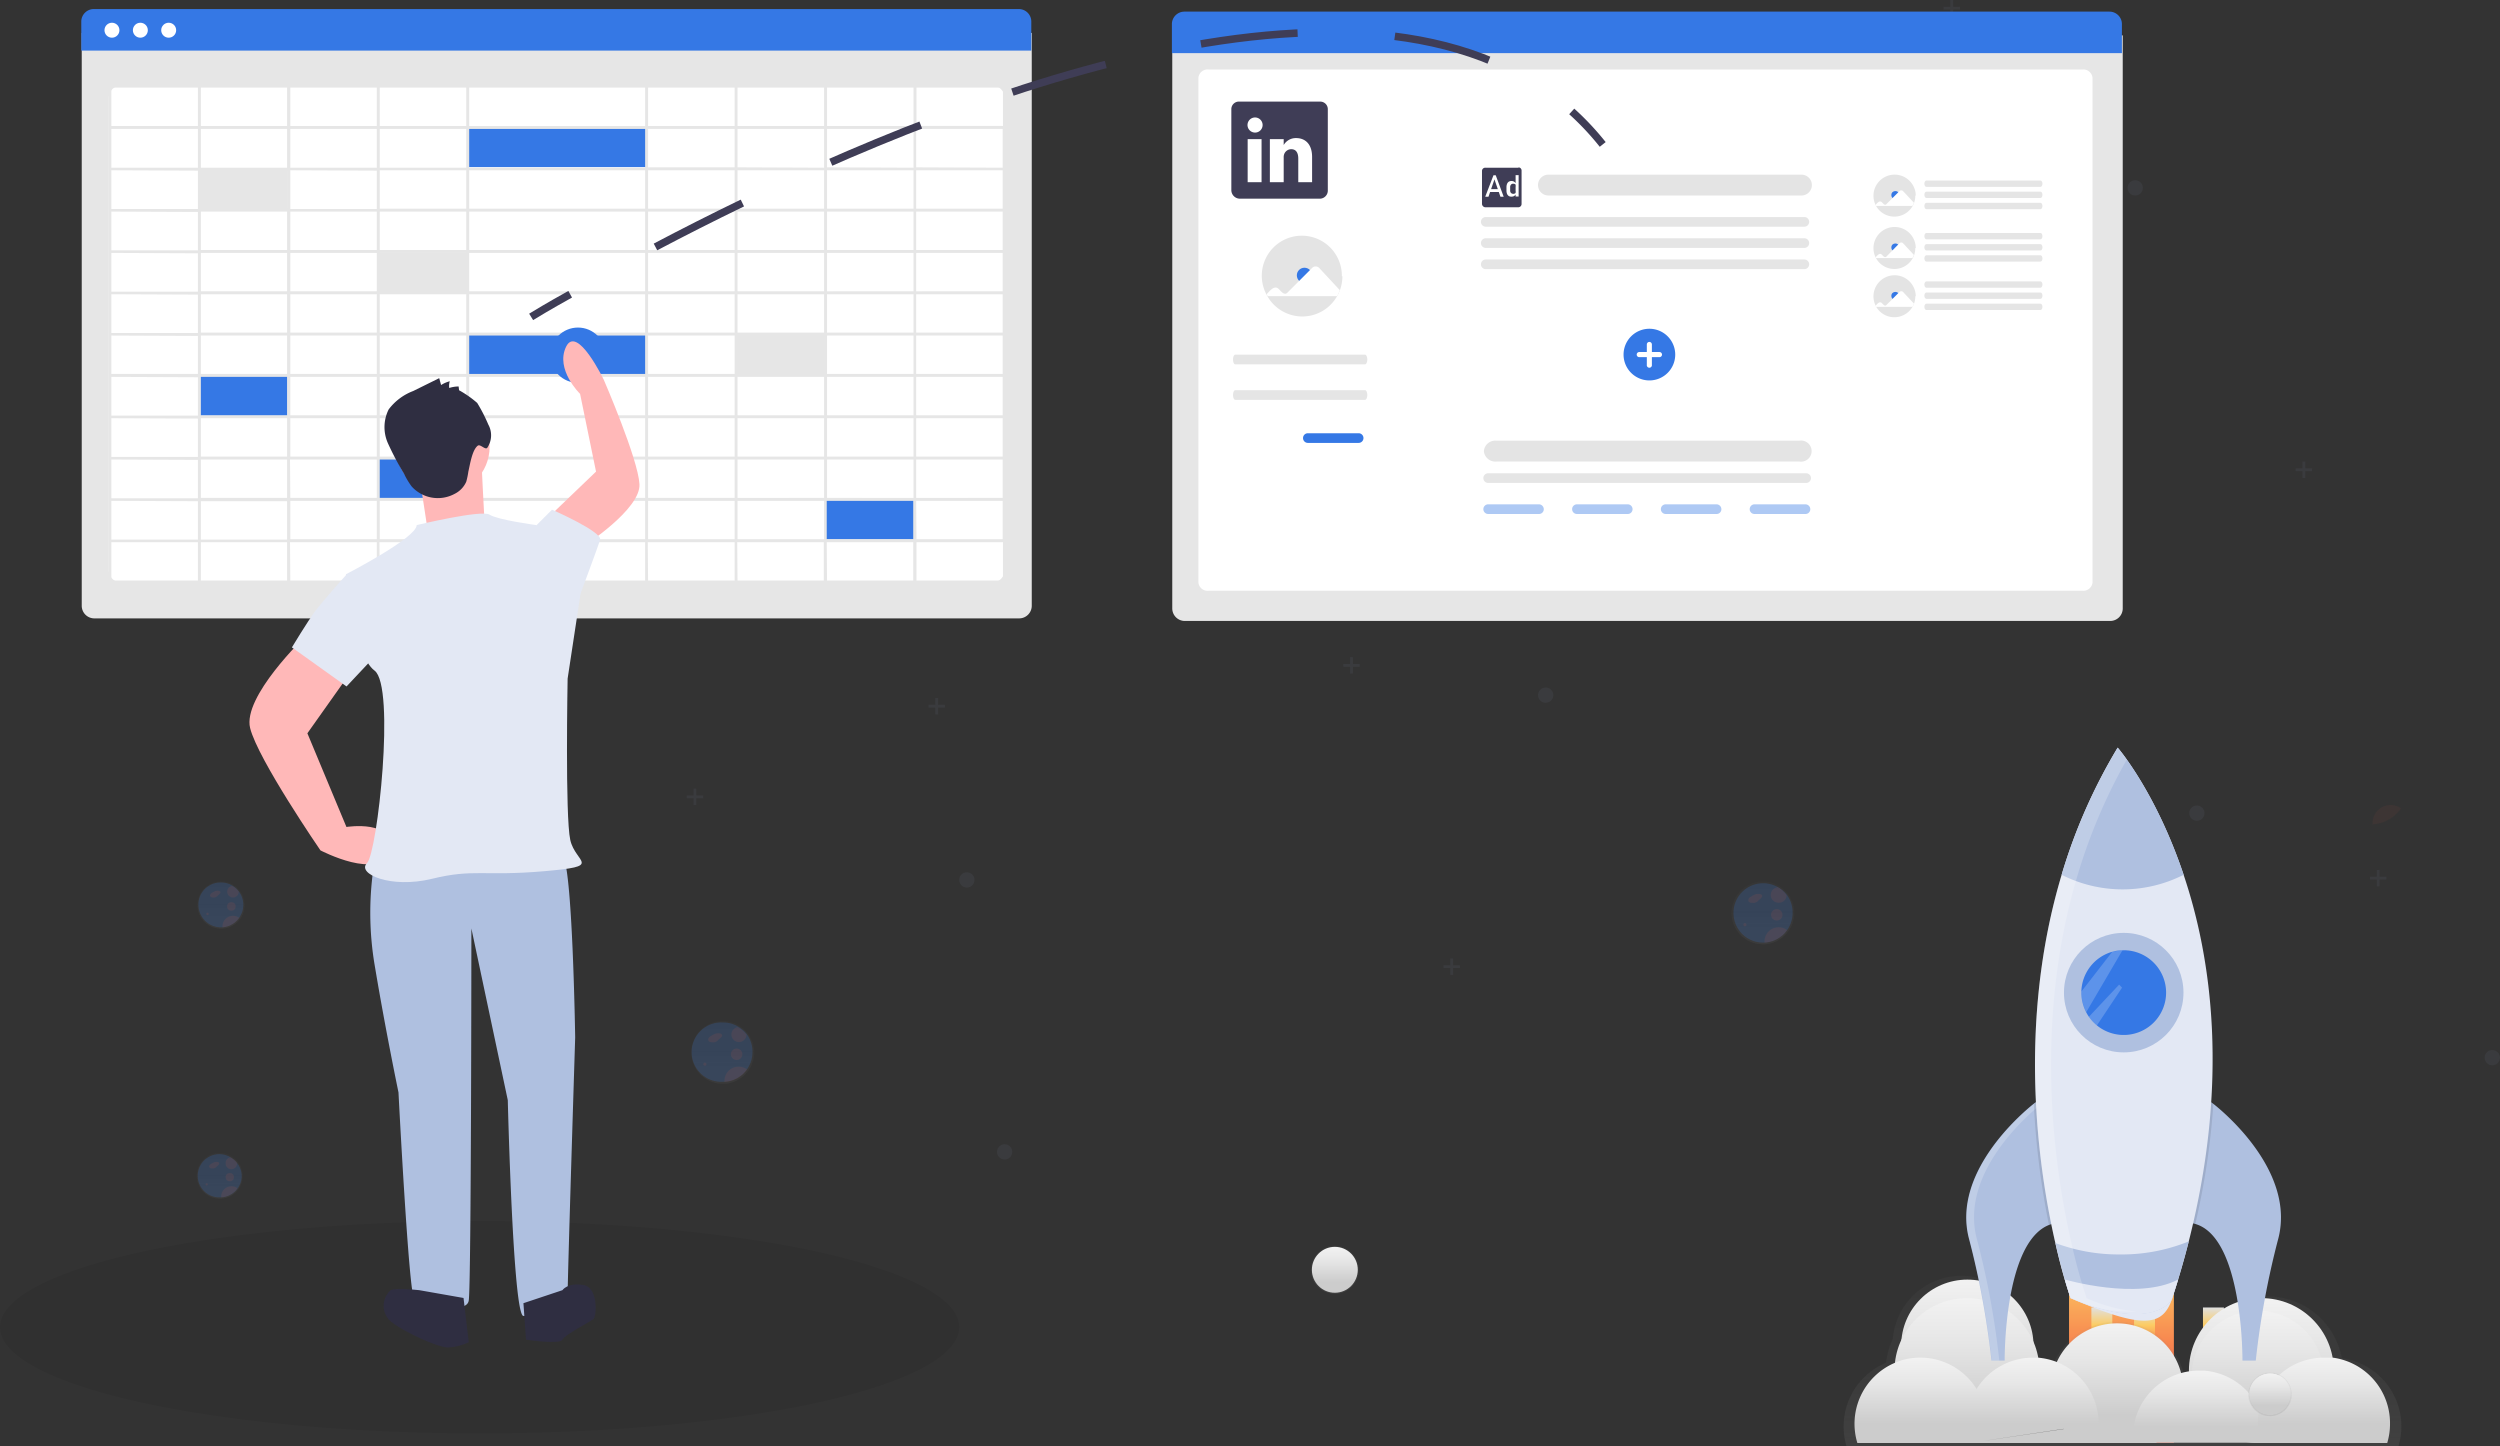 <svg id="Layer_1" data-name="Layer 1" xmlns="http://www.w3.org/2000/svg" xmlns:xlink="http://www.w3.org/1999/xlink" viewBox="0 0 330.94 191.46"><rect x="0" y="0" width="330.94" height="191.46" fill="#333333" stroke="none"/><defs><style>.cls-1{opacity:0.4;}.cls-2{fill:url(#linear-gradient);}.cls-3,.cls-44,.cls-6{fill:#3578e5;}.cls-3,.cls-30,.cls-31,.cls-34,.cls-36,.cls-37{isolation:isolate;}.cls-3,.cls-36{opacity:0.2;}.cls-36,.cls-4{fill:#fff;}.cls-5{fill:#e6e6e6;}.cls-31,.cls-7{fill:#535461;}.cls-34,.cls-37,.cls-8{opacity:0.1;}.cls-9{fill:url(#linear-gradient-2);}.cls-10{fill:url(#linear-gradient-3);}.cls-11{fill:url(#linear-gradient-4);}.cls-12{fill:url(#linear-gradient-5);}.cls-13{opacity:0.7;}.cls-14{fill:url(#linear-gradient-6);}.cls-15{fill:url(#linear-gradient-7);}.cls-16{fill:url(#linear-gradient-8);}.cls-17{fill:url(#linear-gradient-9);}.cls-18{fill:url(#linear-gradient-10);}.cls-19{fill:url(#linear-gradient-11);}.cls-20{fill:url(#linear-gradient-12);}.cls-21{fill:url(#linear-gradient-13);}.cls-22{fill:url(#linear-gradient-14);}.cls-23{fill:url(#linear-gradient-15);}.cls-24{fill:url(#linear-gradient-16);}.cls-25{fill:url(#linear-gradient-17);}.cls-26{fill:url(#linear-gradient-18);}.cls-27{fill:url(#linear-gradient-19);}.cls-28{fill:url(#linear-gradient-20);}.cls-29{fill:url(#linear-gradient-21);}.cls-30,.cls-34{fill:#f55f44;}.cls-30{opacity:0.05;}.cls-31{opacity:0.25;}.cls-32{fill:url(#linear-gradient-22);}.cls-33{fill:url(#linear-gradient-23);}.cls-35{fill:#afc0e0;}.cls-38{fill:#e3e8f4;}.cls-39{opacity:0.06;}.cls-40{fill:#2f2e41;}.cls-41{fill:#ffb8b8;}.cls-42{fill:#e4e4e4;}.cls-43{fill:#e5e5e5;}.cls-44{opacity:0.4;}.cls-45{fill:#3f3d56;}.cls-46,.cls-47{fill:none;stroke:#3f3d56;stroke-miterlimit:10;}.cls-47{stroke-dasharray:12.89 12.89;}.cls-48{fill:url(#linear-gradient-24);}.cls-49{fill:url(#linear-gradient-25);}</style><linearGradient id="linear-gradient" x1="233.09" y1="-16.21" x2="233.09" y2="-7.9" gradientTransform="matrix(1, 0, 0, -1, -137.41, 137.05)" gradientUnits="userSpaceOnUse"><stop offset="0" stop-color="gray" stop-opacity="0.25"/><stop offset="0.54" stop-color="gray" stop-opacity="0.12"/><stop offset="1" stop-color="gray" stop-opacity="0.1"/></linearGradient><linearGradient id="linear-gradient-2" x1="280.84" y1="34.8" x2="280.84" y2="1.18" gradientTransform="matrix(1, 0, 0, -1, 0, 192.2)" gradientUnits="userSpaceOnUse"><stop offset="0" stop-color="#e0e0e0"/><stop offset="0.31" stop-color="#fccc63"/><stop offset="0.77" stop-color="#f55f44"/></linearGradient><linearGradient id="linear-gradient-3" x1="278.24" y1="19.12" x2="278.24" y2="11.59" xlink:href="#linear-gradient-2"/><linearGradient id="linear-gradient-4" x1="283.89" y1="19.12" x2="283.89" y2="11.59" xlink:href="#linear-gradient-2"/><linearGradient id="linear-gradient-5" x1="293" y1="19.12" x2="293" y2="11.59" xlink:href="#linear-gradient-2"/><linearGradient id="linear-gradient-6" x1="418.33" y1="-64.21" x2="418.33" y2="-41.69" xlink:href="#linear-gradient"/><linearGradient id="linear-gradient-7" x1="260.43" y1="22.81" x2="260.43" y2="5.3" gradientTransform="matrix(1, 0, 0, -1, 0, 192.2)" gradientUnits="userSpaceOnUse"><stop offset="0" stop-color="#f2f2f2"/><stop offset="0.31" stop-color="#e6e6e6"/><stop offset="0.77" stop-color="#ccc"/></linearGradient><linearGradient id="linear-gradient-8" x1="260.38" y1="20.36" x2="260.38" y2="1.18" xlink:href="#linear-gradient-7"/><linearGradient id="linear-gradient-9" x1="299.35" y1="20.36" x2="299.35" y2="1.18" xlink:href="#linear-gradient-7"/><linearGradient id="linear-gradient-10" x1="298.87" y1="18.7" x2="298.87" y2="1.18" xlink:href="#linear-gradient-7"/><linearGradient id="linear-gradient-11" x1="417.62" y1="-47.91" x2="417.62" y2="-63.77" gradientTransform="matrix(1, 0, 0, -1, -137.41, 137.05)" xlink:href="#linear-gradient-7"/><linearGradient id="linear-gradient-12" x1="406.5" y1="-52.47" x2="406.5" y2="-63.77" gradientTransform="matrix(1, 0, 0, -1, -137.41, 137.05)" xlink:href="#linear-gradient-7"/><linearGradient id="linear-gradient-13" x1="428.49" y1="-54.23" x2="428.49" y2="-63.77" gradientTransform="matrix(1, 0, 0, -1, -137.41, 137.05)" xlink:href="#linear-gradient-7"/><linearGradient id="linear-gradient-14" x1="445.04" y1="-52.47" x2="445.04" y2="-63.77" gradientTransform="matrix(1, 0, 0, -1, -137.41, 137.05)" xlink:href="#linear-gradient-7"/><linearGradient id="linear-gradient-15" x1="391.62" y1="-52.47" x2="391.62" y2="-63.77" gradientTransform="matrix(1, 0, 0, -1, -137.41, 137.05)" xlink:href="#linear-gradient-7"/><linearGradient id="linear-gradient-16" x1="288.35" y1="30.57" x2="288.35" y2="35.87" gradientTransform="matrix(1, 0, 0, -1, 0, 192.2)" xlink:href="#linear-gradient"/><linearGradient id="linear-gradient-17" x1="288.35" y1="35.68" x2="288.35" y2="30.76" xlink:href="#linear-gradient-7"/><linearGradient id="linear-gradient-18" x1="300.5" y1="4.73" x2="300.5" y2="10.52" gradientTransform="matrix(1, 0, 0, -1, 0, 192.2)" xlink:href="#linear-gradient"/><linearGradient id="linear-gradient-19" x1="300.5" y1="10.37" x2="300.5" y2="4.87" gradientTransform="matrix(1, 0, 0, -1, 0, 192.2)" gradientUnits="userSpaceOnUse"><stop offset="0" stop-color="#f2f2f2"/><stop offset="0.31" stop-color="#e0e0e0"/><stop offset="0.77" stop-color="#b3b3b3"/></linearGradient><linearGradient id="linear-gradient-20" x1="176.7" y1="20.93" x2="176.7" y2="27.29" gradientTransform="matrix(1, 0, 0, -1, 0, 192.2)" xlink:href="#linear-gradient"/><linearGradient id="linear-gradient-21" x1="176.7" y1="27.15" x2="176.7" y2="21.07" xlink:href="#linear-gradient-7"/><linearGradient id="linear-gradient-22" x1="300.5" y1="10.37" x2="300.5" y2="4.87" xlink:href="#linear-gradient-7"/><linearGradient id="linear-gradient-23" x1="370.77" y1="2.25" x2="370.77" y2="10.55" xlink:href="#linear-gradient"/><linearGradient id="linear-gradient-24" x1="166.66" y1="4.32" x2="166.66" y2="10.57" xlink:href="#linear-gradient"/><linearGradient id="linear-gradient-25" x1="166.5" y1="-31.42" x2="166.5" y2="-25.37" xlink:href="#linear-gradient"/></defs><g class="cls-1"><path class="cls-2" d="M99,146.61h0a4.19,4.19,0,0,0-1.24-1.09h0a4.15,4.15,0,0,0-4.18,7.18,4.22,4.22,0,0,0,2.11.56H96a4.16,4.16,0,0,0,3-6.65Z" transform="translate(0 -9.8)"/></g><path class="cls-3" d="M99.61,149.11A3.92,3.92,0,0,1,95.93,153h-.25a3.93,3.93,0,1,1,0-7.85,3.87,3.87,0,0,1,2,.53h0a4,4,0,0,1,1.17,1h0A3.91,3.91,0,0,1,99.61,149.11Z" transform="translate(0 -9.8)"/><circle class="cls-4" cx="159.19" cy="4.33" r="0.99"/><circle class="cls-4" cx="162.94" cy="4.33" r="0.99"/><circle class="cls-4" cx="166.7" cy="4.33" r="0.99"/><path class="cls-5" d="M134.92,91.66H12.47A1.67,1.67,0,0,1,10.82,90V14.16H136.58V90A1.67,1.67,0,0,1,134.92,91.66Z" transform="translate(0 -9.8)"/><path class="cls-4" d="M131.33,86.92H16.06a1.68,1.68,0,0,1-1.67-1.68V22.78a1.67,1.67,0,0,1,1.67-1.67H131.33A1.68,1.68,0,0,1,133,22.78V85.24A1.68,1.68,0,0,1,131.33,86.92Z" transform="translate(0 -9.8)"/><path class="cls-6" d="M136.52,16.5H10.76V12.63A1.66,1.66,0,0,1,12.42,11H134.87a1.65,1.65,0,0,1,1.65,1.66Z" transform="translate(0 -9.8)"/><circle class="cls-4" cx="14.82" cy="4" r="0.99"/><circle class="cls-4" cx="18.58" cy="4" r="0.99"/><circle class="cls-4" cx="22.33" cy="4" r="0.99"/><rect class="cls-5" x="26.23" y="22.51" width="11.88" height="5.26"/><rect class="cls-5" x="50" y="33.42" width="11.88" height="5.26"/><rect class="cls-6" x="26.23" y="49.78" width="11.88" height="5.26"/><rect class="cls-6" x="50" y="60.69" width="11.88" height="5.26"/><rect class="cls-6" x="109.2" y="66.14" width="11.88" height="5.26"/><rect class="cls-5" x="97.32" y="44.32" width="11.88" height="5.26"/><rect class="cls-6" x="61.88" y="44.32" width="23.76" height="5.26"/><rect class="cls-6" x="61.88" y="16.86" width="23.76" height="5.26"/><path class="cls-5" d="M14.35,21V87H133.16V21Zm118.42,5.47H121.32V21.4h11.45ZM62.11,64.77V59.69H85.4v5.08Zm23.29.39v5.08H62.11V65.16Zm0-21.88v5.08H62.11V43.28Zm-23.29-.39V37.81H85.4v5.08Zm0,10.94V48.75H85.4v5.08Zm23.29.39V59.3H62.11V54.22ZM61.72,48.36H50.27V43.28H61.72Zm0,.39v5.08H50.27V48.75Zm0,5.47V59.3H50.27V54.22Zm0,5.47v5.08H50.27V59.69Zm24.07,0H97.25v5.08H85.79Zm0-.39V54.22H97.25V59.3Zm0-5.47V48.75H97.25v5.08Zm0-5.47V43.28H97.25v5.08Zm0-5.47V37.81H97.25v5.08Zm0-5.47V32.34H97.25v5.08Zm-.39,0H62.11V32.34H85.4Zm-23.68,0H50.27V32.34H61.72Zm0,.39v5.08H50.27V37.81ZM49.88,42.89H38.43V37.81H49.88Zm0,.39v5.08H38.43V43.28Zm0,5.47v5.08H38.43V48.75Zm0,5.47V59.3H38.43V54.22Zm0,5.47v5.08H38.43V59.69Zm0,5.47v5.08H38.43V65.16Zm.39,0H61.72v5.08H50.27Zm11.45,5.47v5.08H50.27V70.63Zm.39,0H85.4v5.08H62.11Zm23.68,0H97.25v5.08H85.79Zm0-.39V65.16H97.25v5.08Zm11.84-5.08h11.46v5.08H97.63Zm0-.39V59.69h11.46v5.08Zm0-5.47V54.22h11.46V59.3Zm0-5.47V48.75h11.46v5.08Zm0-5.47V43.28h11.46v5.08Zm0-5.47V37.81h11.46v5.08Zm0-5.47V32.34h11.46v5.08Zm0-5.47V26.87h11.46V32Zm-.38,0H85.79V26.87H97.25ZM85.4,32H62.11V26.87H85.4ZM61.72,32H50.27V26.87H61.72ZM49.88,32H38.43V26.87H49.88Zm0,.39v5.08H38.43V32.34ZM38,37.42H26.59V32.34H38Zm0,.39v5.08H26.59V37.81Zm0,5.47v5.08H26.59V43.28Zm0,5.47v5.08H26.59V48.75Zm0,5.47V59.3H26.59V54.22Zm0,5.47v5.08H26.59V59.69Zm0,5.47v5.08H26.59V65.16Zm0,5.47v5.08H26.59V70.63Zm.39,0H49.88v5.08H38.43ZM49.88,76.1v5.08H38.43V76.1Zm.39,0H61.72v5.08H50.27Zm11.84,0H85.4v5.08H62.11Zm23.68,0H97.25v5.08H85.79Zm11.84,0h11.46v5.08H97.63Zm0-.39V70.63h11.46v5.08Zm11.85-5.08h11.45v5.08H109.48Zm0-.39V65.16h11.45v5.08Zm0-5.47V59.69h11.45v5.08Zm0-5.47V54.22h11.45V59.3Zm0-5.47V48.75h11.45v5.08Zm0-5.47V43.28h11.45v5.08Zm0-5.47V37.81h11.45v5.08Zm0-5.47V32.34h11.45v5.08Zm0-5.47V26.87h11.45V32Zm0-5.47V21.4h11.45v5.08Zm-.39,0H97.63V21.4h11.46Zm-11.84,0H85.79V21.4H97.25Zm-11.85,0H62.11V21.4H85.4Zm-23.68,0H50.27V21.4H61.72Zm-11.84,0H38.43V21.4H49.88ZM38,26.48H26.59V21.4H38Zm0,.39V32H26.59V26.87ZM26.2,32H14.74V26.87H26.2Zm0,.39v5.08H14.74V32.34Zm0,5.47v5.08H14.74V37.81Zm0,5.47v5.08H14.74V43.28Zm0,5.47v5.08H14.74V48.75Zm0,5.47V59.3H14.74V54.22Zm0,5.47v5.08H14.74V59.69Zm0,5.47v5.08H14.74V65.16Zm0,5.47v5.08H14.74V70.63Zm0,5.47v5.08H14.74V76.1Zm.39,0H38v5.08H26.59ZM38,81.57v5.08H26.59V81.57Zm.39,0H49.88v5.08H38.43Zm11.84,0H61.72v5.08H50.27Zm11.84,0H85.4v5.08H62.11Zm23.68,0H97.25v5.08H85.79Zm11.84,0h11.46v5.08H97.63Zm11.85,0h11.45v5.08H109.48Zm0-.39V76.1h11.45v5.08Zm11.84-5.08h11.45v5.08H121.32Zm0-.39V70.63h11.45v5.08Zm0-5.47V65.16h11.45v5.08Zm0-5.47V59.69h11.45v5.08Zm0-5.47V54.22h11.45V59.3Zm0-5.47V48.75h11.45v5.08Zm0-5.47V43.28h11.45v5.08Zm0-5.47V37.81h11.45v5.08Zm0-5.47V32.34h11.45v5.08Zm0-5.47V26.87h11.45V32ZM26.2,21.4v5.08H14.74V21.4ZM14.74,81.57H26.2v5.08H14.74Zm106.58,5.08V81.57h11.45v5.08Z" transform="translate(0 -9.8)"/><polygon class="cls-7" points="279.63 173.08 276.86 173.08 277.35 169.71 279.13 169.71 279.63 173.08"/><g class="cls-8"><polygon points="277.21 171.05 279.27 171.05 279.13 170.11 277.35 170.11 277.21 171.05"/></g><polygon class="cls-7" points="285.28 173.08 282.5 173.08 283 169.71 284.78 169.71 285.28 173.08"/><g class="cls-8"><polygon points="282.86 171.05 284.92 171.05 284.78 170.11 283 170.11 282.86 171.05"/></g><rect class="cls-9" x="273.89" y="157.4" width="13.88" height="33.62"/><rect class="cls-10" x="276.85" y="173.08" width="2.77" height="7.53"/><rect class="cls-11" x="282.5" y="173.08" width="2.77" height="7.53"/><rect class="cls-12" x="291.62" y="173.08" width="2.77" height="7.53"/><g class="cls-13"><path class="cls-14" d="M310,189.58h0a10,10,0,0,0-19.83,1.7v.14h0a10.08,10.08,0,0,0-1.09.24,9.12,9.12,0,0,0-17.15-1.55,8.65,8.65,0,0,0-2.51-.58h0a10.08,10.08,0,0,0-.69-2.27,9.11,9.11,0,0,0-18.17-.24,10.07,10.07,0,0,0-.89,3.17h0a9.14,9.14,0,0,0-5.23,11.07h73.05a9.11,9.11,0,0,0-6.09-11.37A9.73,9.73,0,0,0,310,189.58Z" transform="translate(0 -9.8)"/></g><circle class="cls-15" cx="260.43" cy="178.15" r="8.76"/><circle class="cls-16" cx="260.38" cy="181.43" r="9.59"/><circle class="cls-17" cx="299.35" cy="181.43" r="9.59"/><circle class="cls-18" cx="298.87" cy="182.26" r="8.76"/><path class="cls-19" d="M289,193.73a8.72,8.72,0,0,1-3.62,7.09H275.08A8.76,8.76,0,1,1,289,193.73Z" transform="translate(0 -9.8)"/><path class="cls-20" d="M277.85,198.28a8.77,8.77,0,0,1-.37,2.54H260.71m0,0A8.77,8.77,0,0,1,269,189.52h.06c.24,0,.49,0,.73,0a9.07,9.07,0,0,1,2.41.55,8.78,8.78,0,0,1,5.61,8.18Z" transform="translate(0 -9.8)"/><path class="cls-21" d="M299.83,200q0,.39,0,.78H282.35c0-.26,0-.52,0-.79a8.76,8.76,0,0,1,7.44-8.66,9.61,9.61,0,0,1,1.31-.09c.23,0,.45,0,.67,0a8.77,8.77,0,0,1,7.32,5.14,2.44,2.44,0,0,1,.1.24A8.56,8.56,0,0,1,299.83,200Z" transform="translate(0 -9.8)"/><path class="cls-22" d="M316.38,198.28a8.77,8.77,0,0,1-.37,2.54H299.25a8.84,8.84,0,0,1-.23-4.15c0-.08,0-.16.05-.23a8.75,8.75,0,0,1,8.56-6.92c.28,0,.55,0,.82,0l.36,0A8.75,8.75,0,0,1,316.38,198.28Z" transform="translate(0 -9.8)"/><path class="cls-23" d="M262.59,200.82a2.29,2.29,0,0,0,.08-.28,8.77,8.77,0,0,0-10.8-10.71,9.51,9.51,0,0,0-1,.36,8.77,8.77,0,0,0-5,10.63Z" transform="translate(0 -9.8)"/><g class="cls-13"><circle class="cls-24" cx="288.35" cy="158.98" r="2.65"/></g><circle class="cls-25" cx="288.35" cy="158.98" r="2.46"/><g class="cls-13"><circle class="cls-26" cx="300.5" cy="184.58" r="2.89"/></g><circle class="cls-27" cx="300.5" cy="184.58" r="2.75"/><g class="cls-13"><circle class="cls-28" cx="176.7" cy="168.09" r="3.18"/></g><circle class="cls-29" cx="176.7" cy="168.09" r="3.04"/><path class="cls-30" d="M317.84,116.82a5,5,0,0,1-3.77,2.11c0-.07,0-.14,0-.21a2.38,2.38,0,0,1,3.78-1.9Z" transform="translate(0 -9.8)"/><circle class="cls-31" cx="290.81" cy="107.64" r="1.01"/><circle class="cls-31" cx="265.78" cy="44.25" r="1.01"/><circle class="cls-31" cx="329.92" cy="140.01" r="1.01"/><circle class="cls-31" cx="204.61" cy="92.02" r="1.01"/><circle class="cls-31" cx="282.65" cy="24.87" r="1.01"/><polygon class="cls-31" points="315.9 116.06 315 116.06 315 115.16 314.63 115.16 314.63 116.06 313.73 116.06 313.73 116.43 314.63 116.43 314.63 117.33 315 117.33 315 116.43 315.9 116.43 315.9 116.06"/><polygon class="cls-31" points="179.99 87.89 179.09 87.89 179.09 86.99 178.72 86.99 178.72 87.89 177.82 87.89 177.82 88.26 178.72 88.26 178.72 89.16 179.09 89.16 179.09 88.26 179.99 88.26 179.99 87.89"/><polygon class="cls-31" points="266.73 67.47 265.83 67.47 265.83 66.57 265.46 66.57 265.46 67.47 264.56 67.47 264.56 67.84 265.46 67.84 265.46 68.74 265.83 68.74 265.83 67.84 266.73 67.84 266.73 67.47"/><polygon class="cls-31" points="306.06 62 305.16 62 305.16 61.1 304.79 61.1 304.79 62 303.89 62 303.89 62.37 304.79 62.37 304.79 63.27 305.16 63.27 305.16 62.37 306.06 62.37 306.06 62"/><polygon class="cls-31" points="273.09 140.94 272.19 140.94 272.19 140.04 271.82 140.04 271.82 140.94 270.92 140.94 270.92 141.31 271.82 141.31 271.82 142.21 272.19 142.21 272.19 141.31 273.09 141.31 273.09 140.94"/><polygon class="cls-31" points="180.82 79.18 179.92 79.18 179.92 78.28 179.56 78.28 179.56 79.18 178.65 79.18 178.65 79.55 179.56 79.55 179.56 80.45 179.92 80.45 179.92 79.55 180.82 79.55 180.82 79.18"/><polygon class="cls-31" points="259.45 0.9 258.55 0.9 258.55 0 258.18 0 258.18 0.9 257.28 0.9 257.28 1.27 258.18 1.27 258.18 2.17 258.55 2.17 258.55 1.27 259.45 1.27 259.45 0.9"/><polygon class="cls-31" points="193.26 127.78 192.36 127.78 192.36 126.88 191.99 126.88 191.99 127.78 191.09 127.78 191.09 128.14 191.99 128.14 191.99 129.05 192.36 129.05 192.36 128.14 193.26 128.14 193.26 127.78"/><circle class="cls-32" cx="300.5" cy="184.58" r="2.75"/><g class="cls-1"><path class="cls-33" d="M236.69,128.16h0a4.2,4.2,0,0,0-1.24-1.1h0a4.15,4.15,0,0,0-4.18,7.18,4.08,4.08,0,0,0,2.1.56h.26a4.16,4.16,0,0,0,3.06-6.64Z" transform="translate(0 -9.8)"/></g><path class="cls-3" d="M237.3,130.66a3.94,3.94,0,0,1-3.68,3.92h-.25a3.93,3.93,0,1,1,2-7.33h0a3.74,3.74,0,0,1,1.17,1h0A3.94,3.94,0,0,1,237.3,130.66Z" transform="translate(0 -9.8)"/><path class="cls-34" d="M232.4,128.17a3.7,3.7,0,0,0-.59.31.86.86,0,0,0-.32.28.39.39,0,0,0,0,.39.53.53,0,0,0,.44.16.85.85,0,0,0,.8-.26l.34-.31c.11-.11.24-.25.2-.4a.37.37,0,0,0-.29-.19,1.17,1.17,0,0,0-.84.14" transform="translate(0 -9.8)"/><circle class="cls-34" cx="230.99" cy="122.41" r="0.21"/><circle class="cls-34" cx="235.2" cy="121.1" r="0.76"/><path class="cls-34" d="M236.5,128.3h0a1,1,0,0,1-1,1,1,1,0,0,1-.13-2.06h0A3.9,3.9,0,0,1,236.5,128.3Z" transform="translate(0 -9.8)"/><path class="cls-34" d="M236.58,132.92a3.94,3.94,0,0,1-3,1.66v-.17a1.86,1.86,0,0,1,1.86-1.86,1.82,1.82,0,0,1,1.12.37Z" transform="translate(0 -9.8)"/><path class="cls-6" d="M262.36,173.58a2.77,2.77,0,0,1,2.42.64s-.62.56-2.06-.06Z" transform="translate(0 -9.8)"/><path class="cls-6" d="M262.2,173.56a2.77,2.77,0,0,0-.31,2.48s.74-.36.72-1.93Z" transform="translate(0 -9.8)"/><path class="cls-6" d="M261.23,171.72s.52-1.12,3,.23a1.32,1.32,0,0,1-1.31.76A1.6,1.6,0,0,1,261.23,171.72Z" transform="translate(0 -9.8)"/><path class="cls-6" d="M267.34,164.22a1.67,1.67,0,0,1,1.46.4s-.37.33-1.24,0Z" transform="translate(0 -9.8)"/><path class="cls-6" d="M267.25,164.22a1.64,1.64,0,0,0-.19,1.5s.45-.23.44-1.17Z" transform="translate(0 -9.8)"/><path class="cls-6" d="M266.66,163.1s.31-.68,1.8.14a.8.8,0,0,1-.79.46A1,1,0,0,1,266.66,163.1Z" transform="translate(0 -9.8)"/><path class="cls-6" d="M266.56,163.06s-.74,0-.7,1.66a.79.79,0,0,0,.77-.49A1,1,0,0,0,266.56,163.06Z" transform="translate(0 -9.8)"/><path class="cls-6" d="M266,161.74s.34-1.18,1.9-.46c0,0-.27,1.08-1.72.84Z" transform="translate(0 -9.8)"/><path class="cls-6" d="M265.46,160s.71-1.21,2.17-.23c0,0-.41,1.13-2,.64Z" transform="translate(0 -9.8)"/><path class="cls-6" d="M266,161.71s-1.08-.57-1.66,1a1.37,1.37,0,0,0,1.81-.65Z" transform="translate(0 -9.8)"/><path class="cls-35" d="M272.06,171.72a4,4,0,0,0-.83.24c-6,2.38-5.86,17.95-5.86,17.95h-1.75a112.09,112.09,0,0,0-3-16.22c-2.17-8.58,6.72-16.27,8.53-17.73l.31-.24C278.46,159,272.06,171.72,272.06,171.72Z" transform="translate(0 -9.8)"/><path class="cls-36" d="M270.16,156a6.32,6.32,0,0,0-.65-.27l-.32.25c-1.8,1.45-10.7,9.14-8.53,17.72a110.41,110.41,0,0,1,3,16.22h1a108.78,108.78,0,0,0-3-16.22C259.48,165.15,268.29,157.49,270.16,156Z" transform="translate(0 -9.8)"/><path class="cls-35" d="M301.61,173.69a110.41,110.41,0,0,0-3,16.22h-1.76s.12-16.28-6.26-18.09a2.13,2.13,0,0,0-.42-.1s-6.41-12.71,2.55-16l.26.19C294.68,157.24,303.8,165,301.61,173.69Z" transform="translate(0 -9.8)"/><path class="cls-37" d="M272.06,171.72a4,4,0,0,0-.83.24,107.75,107.75,0,0,1-2-16l.31-.25C278.46,159,272.06,171.72,272.06,171.72Z" transform="translate(0 -9.8)"/><path class="cls-37" d="M293,155.92a99.41,99.41,0,0,1-2.39,15.9l-.42-.1s-6.41-12.71,2.55-16Z" transform="translate(0 -9.8)"/><path class="cls-38" d="M289.74,174.13c-.62,2.44-1.34,4.94-2.18,7.51-1.24,3.85-3.94,4.11-13.47,0a72.63,72.63,0,0,1-2-7.25c-2.3-10-5.07-29.15.82-48.78a73.19,73.19,0,0,1,7.42-16.84s5,5.77,8.73,16.83S295.1,153,289.74,174.13Z" transform="translate(0 -9.8)"/><circle class="cls-35" cx="281.13" cy="131.4" r="7.91"/><path class="cls-6" d="M286.74,141.2a5.61,5.61,0,0,1-9.16,4.34,5.72,5.72,0,0,1-1.06-1.14,6,6,0,0,1-.36-.6,5.59,5.59,0,0,1-.64-2.6v-.13a5.64,5.64,0,0,1,4.09-5.28,5.58,5.58,0,0,1,1.35-.2h.17a5.61,5.61,0,0,1,5.61,5.61Z" transform="translate(0 -9.8)"/><path class="cls-35" d="M289.06,125.6a17.83,17.83,0,0,1-16.15,0,72.88,72.88,0,0,1,7.42-16.83S285.36,114.54,289.06,125.6Z" transform="translate(0 -9.8)"/><path class="cls-35" d="M289.74,174.13q-.63,2.48-1.4,5c-.25.82-.51,1.64-.78,2.47-.4,1.24-3.94,4.11-13.47,0,0,0-.31-.87-.77-2.47-.35-1.2-.78-2.82-1.23-4.78a23.91,23.91,0,0,0,8.58,1.51A23.53,23.53,0,0,0,289.74,174.13Z" transform="translate(0 -9.8)"/><path class="cls-38" d="M288.34,179.17c-.25.82-.51,1.64-.78,2.47-.4,1.24-3.94,4.11-13.47,0,0,0-.31-.87-.77-2.47C273.31,179.17,283,182,288.34,179.17Z" transform="translate(0 -9.8)"/><path class="cls-36" d="M279.61,135.79h0l-4.08,5.26v.13a5.59,5.59,0,0,0,.64,2.6l4.81-8.21Z" transform="translate(0 -9.8)"/><path class="cls-36" d="M280.91,140.54l-3.33,5a5.46,5.46,0,0,1-1.06-1.14l4-4.26Z" transform="translate(0 -9.8)"/><path class="cls-36" d="M276.22,181.64a73.68,73.68,0,0,1-2-7.25c-2.3-10-5.07-29.15.82-48.79a74.06,74.06,0,0,1,6.5-15.25,19.88,19.88,0,0,0-1.21-1.58,72.46,72.46,0,0,0-7.42,16.83c-5.89,19.64-3.13,38.76-.83,48.79a73.68,73.68,0,0,0,2,7.25,18.4,18.4,0,0,0,8.78,1.78A21,21,0,0,1,276.22,181.64Z" transform="translate(0 -9.8)"/><circle class="cls-31" cx="213.18" cy="41.95" r="1.01"/><polygon class="cls-31" points="234.78 45.3 233.7 45.3 233.7 44.41 233.26 44.41 233.26 45.3 232.19 45.3 232.19 45.67 233.26 45.67 233.26 46.57 233.7 46.57 233.7 45.67 234.78 45.67 234.78 45.3"/><polygon class="cls-31" points="222.77 14.54 221.86 14.54 221.86 13.64 221.5 13.64 221.5 14.54 220.6 14.54 220.6 14.91 221.5 14.91 221.5 15.81 221.86 15.81 221.86 14.91 222.77 14.91 222.77 14.54"/><ellipse class="cls-39" cx="63.49" cy="175.69" rx="63.49" ry="14.06"/><circle class="cls-6" cx="76.51" cy="47.02" r="3.66"/><path class="cls-35" d="M52.75,123.06l-3.1.34a41.66,41.66,0,0,0,0,14.47c1.38,8.27,3.1,16.54,3.1,16.54s1.38,26.87,2.07,27.21,6.89,2.41,7.23.35.35-49.27.35-49.27l4.82,22.74S67.91,184,69.29,184s5.85-.34,5.85-2.75,1-34.11,1-34.11-.35-23.42-1.73-24.11S52.75,123.06,52.75,123.06Z" transform="translate(0 -9.8)"/><path class="cls-40" d="M55.51,180.59s-3.1-.34-3.79,0a2.75,2.75,0,0,0,0,4.13c1.72,1.38,6.2,3.45,7.58,3.45a7.11,7.11,0,0,0,2.75-.69l-.69-5.86Z" transform="translate(0 -9.8)"/><path class="cls-40" d="M69.29,182.31l.34,4.83s4.48.68,4.82,0,3.79-2.42,4.14-2.76.69-4.13-1.38-4.48-2.76.69-2.76.69Z" transform="translate(0 -9.8)"/><path class="cls-41" d="M40.35,94.12s-8.27,7.92-7.24,12.06,9.31,16.19,9.31,16.19,7.92,4.13,8.95,0-5.51-3.1-5.51-3.1l-5.17-12.4,5.86-8.27Z" transform="translate(0 -9.8)"/><path class="cls-41" d="M77.29,82.07s7.53-4.85,7.36-8.17-4.72-13.82-4.72-13.82-3.55-7.39-5-4.37,1.86,6.23,1.86,6.23l2.11,10.29L73.2,77.7Z" transform="translate(0 -9.8)"/><circle class="cls-41" cx="58.61" cy="59.17" r="6.2"/><path class="cls-41" d="M55.51,72.76l1,6.55,7.58-1.38s-.35-6.55-.35-7.23S55.51,72.76,55.51,72.76Z" transform="translate(0 -9.8)"/><path class="cls-38" d="M55.16,79.31s8.61-2.07,9.65-1.38S71,79.31,71,79.31l5.86,9L75.14,99.63s-.34,18.26.35,21.36S80,124.44,72,125.13s-9.3-.35-14.81,1-10-.69-8.61-2.07,3.79-23.42,1-25.49-3.79-12.75-3.79-12.75S55.16,81,55.16,79.31Z" transform="translate(0 -9.8)"/><path class="cls-38" d="M70,80.34l1-1,2.07-2.07s6.71,2.93,6.37,4-2.58,7.07-2.58,7.07l-3.11,1Z" transform="translate(0 -9.8)"/><path class="cls-38" d="M50,86.54l-4.13-.69s-3.1,3.45-4.13,4.83-3.1,4.82-3.1,4.82l7.23,5.17,5.51-5.86Z" transform="translate(0 -9.8)"/><path class="cls-40" d="M60.77,61.46l-.06-.5a4,4,0,0,0-1.24.2,2,2,0,0,1,.07-.89,3.9,3.9,0,0,0-1.15.5l-.25-.91-3.44,1.7A7.3,7.3,0,0,0,51.45,64a5.24,5.24,0,0,0-.11,4.45,37.66,37.66,0,0,0,2.15,4.07,10,10,0,0,0,1,1.67,4.66,4.66,0,0,0,5.66,1,3.26,3.26,0,0,0,1.57-1.62A10.05,10.05,0,0,0,62,72.22c.22-.92.49-2.83,1.24-3.42.33-.26,1,.6,1.26.28A2.94,2.94,0,0,0,64.64,66a21.43,21.43,0,0,0-1.47-2.86A13.82,13.82,0,0,0,60.77,61.46Z" transform="translate(0 -9.8)"/><path class="cls-5" d="M279.29,92H156.84a1.66,1.66,0,0,1-1.66-1.66V14.49H281V90.33A1.66,1.66,0,0,1,279.29,92Z" transform="translate(0 -9.8)"/><path class="cls-6" d="M280.89,16.83H155.13V13a1.66,1.66,0,0,1,1.66-1.66H279.24A1.65,1.65,0,0,1,280.89,13Z" transform="translate(0 -9.8)"/><path class="cls-4" d="M158.64,86.9V20.1A1.22,1.22,0,0,1,160,19H275.68A1.22,1.22,0,0,1,277,20.1V86.9a1.22,1.22,0,0,1-1.32,1.1H160A1.22,1.22,0,0,1,158.64,86.9Z" transform="translate(0 -9.8)"/><path id="bace2d87-5197-4941-a2a9-430573aeaafe" class="cls-42" d="M238.47,32.92a1.38,1.38,0,0,1,0,2.76H205a1.38,1.38,0,0,1-.05-2.76h33.56Z" transform="translate(0 -9.8)"/><path class="cls-6" d="M214.92,56.74a3.42,3.42,0,1,1,3.42,3.42h0A3.42,3.42,0,0,1,214.92,56.74Z" transform="translate(0 -9.8)"/><path class="cls-4" d="M217,56.4h1v-1a.34.34,0,0,1,.34-.34.34.34,0,0,1,.33.34v1h1a.34.34,0,0,1,0,.68h-1v1a.34.34,0,1,1-.67,0v-1h-1a.34.34,0,0,1,0-.68Z" transform="translate(0 -9.8)"/><path class="cls-42" d="M177.7,46.37a5.35,5.35,0,0,1-.33,1.85A4.63,4.63,0,0,1,177,49a5.29,5.29,0,0,1-7.23,2,5.2,5.2,0,0,1-2-2,2,2,0,0,1-.14-.25,5.3,5.3,0,1,1,10-2.38Z" transform="translate(0 -9.8)"/><circle class="cls-6" cx="172.68" cy="36.45" r="1.01"/><path class="cls-4" d="M167.67,48.75c.45-.48,1.05-1.25,1.6-.69.29.26.73.91,1.15.48l3.28-3.28a.65.65,0,0,1,.92,0h0l2.74,2.95A4.63,4.63,0,0,1,177,49h-9.19Z" transform="translate(0 -9.8)"/><path id="b7942184-1937-424d-bfb8-0f5cbccd1754" class="cls-6" d="M173.13,67.15a.64.64,0,0,0-.64.64.64.64,0,0,0,.64.64h6.72a.64.64,0,0,0,0-1.28h-6.72Z" transform="translate(0 -9.8)"/><path id="fb1c7c97-2f14-459a-90b9-db1c1611151d" class="cls-43" d="M163.51,56.75c-.16,0-.29.28-.29.64s.13.64.29.64H180.7c.17,0,.3-.29.3-.64s-.13-.64-.3-.64Z" transform="translate(0 -9.8)"/><path id="a8d81b82-d579-4ad6-943a-4e62cbc3ee6d" class="cls-43" d="M163.51,61.45c-.16,0-.29.29-.29.64s.13.64.29.64H180.7c.17,0,.3-.29.3-.64s-.13-.64-.3-.64Z" transform="translate(0 -9.8)"/><path id="ad508716-dd53-4b89-baf2-189976f7f922" class="cls-44" d="M232.26,76.56a.64.64,0,0,0-.64.64.63.63,0,0,0,.64.64H239a.63.63,0,0,0,.64-.63.65.65,0,0,0-.64-.65h-6.72Z" transform="translate(0 -9.8)"/><path id="bffef029-080d-4bbe-bc48-e2786c2c075f" class="cls-43" d="M197,72.45a.64.64,0,1,0,0,1.28h42.09a.64.64,0,1,0,0-1.28Z" transform="translate(0 -9.8)"/><path class="cls-45" d="M174.77,23.25H164.09a1,1,0,0,0-1.09,1h0V35a1.14,1.14,0,0,0,1.09,1.1h10.68a1.07,1.07,0,0,0,1-1.1V24.25a1,1,0,0,0-1-1ZM167,33.92h-1.84v-5.7H167Zm-.86-6.57h0a1,1,0,1,1,1-1A1,1,0,0,1,166.1,27.35Zm7.55,6.57h-1.83V30.8c0-.74-.27-1.25-.93-1.25a1,1,0,0,0-.94.67,1.17,1.17,0,0,0-.06.45v3.25h-1.83v-5.7h1.83V29a1.85,1.85,0,0,1,1.65-.92c1.2,0,2.11.79,2.11,2.5Z" transform="translate(0 -9.8)"/><path class="cls-45" d="M201,32h-4.37a.43.43,0,0,0-.45.41h0v4.38a.47.47,0,0,0,.45.45H201a.44.44,0,0,0,.42-.45V32.37a.41.41,0,0,0-.39-.41Z" transform="translate(0 -9.8)"/><path class="cls-4" d="M197.7,33H198l1.05,2.84h-.43l-.79-2.29-.79,2.29h-.43Zm-.56,1.84h1.49v.38h-1.49Z" transform="translate(0 -9.8)"/><path class="cls-4" d="M199.74,35.76a.73.73,0,0,1-.24-.28,1.25,1.25,0,0,1-.08-.45v-.45a1.15,1.15,0,0,1,.08-.44.61.61,0,0,1,.23-.29.72.72,0,0,1,.37-.09.63.63,0,0,1,.33.09.64.64,0,0,1,.24.27l0,.41a.48.48,0,0,0,0-.22.29.29,0,0,0-.13-.14.48.48,0,0,0-.22-.05.38.38,0,0,0-.3.12.49.49,0,0,0-.11.35V35a.45.45,0,0,0,.11.34.46.46,0,0,0,.52.07.29.29,0,0,0,.13-.14.52.52,0,0,0,0-.23l0,.43a.55.55,0,0,1-.2.25.55.55,0,0,1-.34.11A.74.74,0,0,1,199.74,35.76Zm.89-2.78h.4v2.84h-.4Z" transform="translate(0 -9.8)"/><path id="a72d9b4a-b989-4cba-a906-09fc03867249" class="cls-43" d="M196.68,38.53a.64.64,0,1,0,0,1.28h42.17a.64.64,0,1,0,0-1.28Z" transform="translate(0 -9.8)"/><path id="a72d9b4a-b989-4cba-a906-09fc03867249-2" data-name="a72d9b4a-b989-4cba-a906-09fc03867249" class="cls-43" d="M196.68,41.34a.64.64,0,1,0,0,1.28h42.17a.64.64,0,1,0,0-1.28Z" transform="translate(0 -9.8)"/><path id="a72d9b4a-b989-4cba-a906-09fc03867249-3" data-name="a72d9b4a-b989-4cba-a906-09fc03867249" class="cls-43" d="M196.68,44.15a.64.64,0,1,0,0,1.28h42.17a.64.64,0,1,0,0-1.28Z" transform="translate(0 -9.8)"/><path id="bace2d87-5197-4941-a2a9-430573aeaafe-2" data-name="bace2d87-5197-4941-a2a9-430573aeaafe" class="cls-42" d="M238.21,68.13a1.4,1.4,0,1,1,0,2.77H198.06a1.53,1.53,0,0,1-1.63-1.36A1.51,1.51,0,0,1,198,68.13h40.2Z" transform="translate(0 -9.8)"/><path id="ad508716-dd53-4b89-baf2-189976f7f922-2" data-name="ad508716-dd53-4b89-baf2-189976f7f922" class="cls-44" d="M220.5,76.56a.64.64,0,0,0-.64.64.64.64,0,0,0,.64.64h6.72a.63.63,0,0,0,.65-.63.65.65,0,0,0-.64-.65H220.5Z" transform="translate(0 -9.8)"/><path id="ad508716-dd53-4b89-baf2-189976f7f922-3" data-name="ad508716-dd53-4b89-baf2-189976f7f922" class="cls-44" d="M208.75,76.56a.64.64,0,0,0-.64.64.64.64,0,0,0,.64.64h6.72a.63.63,0,0,0,.64-.63.64.64,0,0,0-.64-.65h-6.72Z" transform="translate(0 -9.8)"/><path id="ad508716-dd53-4b89-baf2-189976f7f922-4" data-name="ad508716-dd53-4b89-baf2-189976f7f922" class="cls-44" d="M197,76.56a.64.64,0,1,0,0,1.28h6.72a.63.63,0,0,0,.64-.63.65.65,0,0,0-.64-.65H197Z" transform="translate(0 -9.8)"/><path class="cls-42" d="M253.54,35.68a2.91,2.91,0,0,1-.17,1,3.23,3.23,0,0,1-.2.42,2.79,2.79,0,0,1-3.8,1,2.75,2.75,0,0,1-1-1l-.07-.13a2.78,2.78,0,1,1,5-2.51,2.71,2.71,0,0,1,.3,1.25Z" transform="translate(0 -9.8)"/><circle class="cls-6" cx="250.9" cy="25.82" r="0.53"/><path class="cls-4" d="M248.27,36.94c.23-.26.54-.66.84-.37.15.14.38.48.6.26l1.73-1.73a.34.34,0,0,1,.48,0h0l1.44,1.54a3.23,3.23,0,0,1-.2.42h-4.83Z" transform="translate(0 -9.8)"/><path id="fb1c7c97-2f14-459a-90b9-db1c1611151d-2" data-name="fb1c7c97-2f14-459a-90b9-db1c1611151d" class="cls-43" d="M255,33.7c-.14,0-.26.19-.26.42s.12.42.26.42h15.11c.15,0,.26-.19.26-.42s-.11-.42-.26-.42Z" transform="translate(0 -9.8)"/><path id="fb1c7c97-2f14-459a-90b9-db1c1611151d-3" data-name="fb1c7c97-2f14-459a-90b9-db1c1611151d" class="cls-43" d="M255,35.17c-.14,0-.26.19-.26.42s.12.42.26.42h15.11c.15,0,.26-.18.26-.42s-.11-.42-.26-.42Z" transform="translate(0 -9.8)"/><path id="fb1c7c97-2f14-459a-90b9-db1c1611151d-4" data-name="fb1c7c97-2f14-459a-90b9-db1c1611151d" class="cls-43" d="M255,36.65c-.14,0-.26.19-.26.42s.12.42.26.42h15.11c.15,0,.26-.19.26-.42s-.11-.42-.26-.42Z" transform="translate(0 -9.8)"/><path class="cls-42" d="M253.54,42.62a3,3,0,0,1-.17,1,3.11,3.11,0,0,1-.2.41,2.78,2.78,0,0,1-3.8,1,2.75,2.75,0,0,1-1-1,.83.83,0,0,1-.07-.13,2.78,2.78,0,1,1,5-2.51,2.74,2.74,0,0,1,.3,1.25Z" transform="translate(0 -9.8)"/><circle class="cls-6" cx="250.9" cy="32.76" r="0.53"/><path class="cls-4" d="M248.27,43.88c.23-.26.54-.66.84-.37.15.14.38.48.6.26L251.44,42a.34.34,0,0,1,.48,0h0l1.44,1.55a3.11,3.11,0,0,1-.2.41h-4.83Z" transform="translate(0 -9.8)"/><path id="fb1c7c97-2f14-459a-90b9-db1c1611151d-5" data-name="fb1c7c97-2f14-459a-90b9-db1c1611151d" class="cls-43" d="M255,40.64c-.14,0-.26.19-.26.42s.12.42.26.42h15.11c.15,0,.26-.19.26-.42s-.11-.42-.26-.42Z" transform="translate(0 -9.8)"/><path id="fb1c7c97-2f14-459a-90b9-db1c1611151d-6" data-name="fb1c7c97-2f14-459a-90b9-db1c1611151d" class="cls-43" d="M255,42.12c-.14,0-.26.18-.26.42s.12.42.26.42h15.11c.15,0,.26-.19.26-.42s-.11-.42-.26-.42Z" transform="translate(0 -9.8)"/><path id="fb1c7c97-2f14-459a-90b9-db1c1611151d-7" data-name="fb1c7c97-2f14-459a-90b9-db1c1611151d" class="cls-43" d="M255,43.59c-.14,0-.26.19-.26.42s.12.42.26.42h15.11c.15,0,.26-.19.26-.42s-.11-.42-.26-.42Z" transform="translate(0 -9.8)"/><path class="cls-42" d="M253.54,49a2.91,2.91,0,0,1-.17,1,3.23,3.23,0,0,1-.2.42,2.79,2.79,0,0,1-3.8,1,2.75,2.75,0,0,1-1-1l-.07-.13a2.78,2.78,0,1,1,5-2.51,2.74,2.74,0,0,1,.3,1.25Z" transform="translate(0 -9.8)"/><circle class="cls-6" cx="250.9" cy="39.17" r="0.53"/><path class="cls-4" d="M248.27,50.29c.23-.26.54-.66.84-.37.15.14.38.48.6.26l1.73-1.73a.34.34,0,0,1,.48,0h0L253.37,50a3.23,3.23,0,0,1-.2.42h-4.83Z" transform="translate(0 -9.8)"/><path id="fb1c7c97-2f14-459a-90b9-db1c1611151d-8" data-name="fb1c7c97-2f14-459a-90b9-db1c1611151d" class="cls-43" d="M255,47.05c-.14,0-.26.19-.26.42s.12.42.26.42h15.11c.15,0,.26-.19.26-.42s-.11-.42-.26-.42Z" transform="translate(0 -9.8)"/><path id="fb1c7c97-2f14-459a-90b9-db1c1611151d-9" data-name="fb1c7c97-2f14-459a-90b9-db1c1611151d" class="cls-43" d="M255,48.52c-.14,0-.26.19-.26.42s.12.42.26.42h15.11c.15,0,.26-.18.26-.42s-.11-.42-.26-.42Z" transform="translate(0 -9.8)"/><path id="fb1c7c97-2f14-459a-90b9-db1c1611151d-10" data-name="fb1c7c97-2f14-459a-90b9-db1c1611151d" class="cls-43" d="M255,50c-.14,0-.26.19-.26.42s.12.42.26.42h15.11c.15,0,.26-.19.26-.42s-.11-.42-.26-.42Z" transform="translate(0 -9.8)"/><path class="cls-46" d="M70.31,51.75c.5-.31,2.31-1.41,5.17-3" transform="translate(0 -9.8)"/><path class="cls-47" d="M86.77,42.49c28.08-14.81,84.9-40.2,115.47-22.2l.65.39" transform="translate(0 -9.8)"/><path class="cls-46" d="M208.06,24.55a36.6,36.6,0,0,1,4.1,4.37" transform="translate(0 -9.8)"/><path class="cls-34" d="M94.72,146.62a4.25,4.25,0,0,0-.6.31,1,1,0,0,0-.31.28.36.36,0,0,0,0,.4.6.6,0,0,0,.44.16.82.82,0,0,0,.79-.27l.34-.3c.12-.11.25-.25.2-.4a.35.35,0,0,0-.29-.2,1.23,1.23,0,0,0-.84.15" transform="translate(0 -9.8)"/><circle class="cls-34" cx="93.31" cy="140.87" r="0.21"/><circle class="cls-34" cx="97.51" cy="139.56" r="0.76"/><path class="cls-34" d="M98.82,146.76h0a1,1,0,1,1-1.17-1h0A4.15,4.15,0,0,1,98.82,146.76Z" transform="translate(0 -9.8)"/><path class="cls-34" d="M98.9,151.38a3.93,3.93,0,0,1-3,1.65v-.16A1.87,1.87,0,0,1,97.79,151a1.83,1.83,0,0,1,1.12.38Z" transform="translate(0 -9.8)"/><g class="cls-1"><path class="cls-48" d="M31.75,127.73h0a3.18,3.18,0,0,0-.93-.82h0a3.12,3.12,0,1,0-1.56,5.82h.2a3.13,3.13,0,0,0,2.29-5Z" transform="translate(0 -9.8)"/></g><path class="cls-3" d="M32.21,129.61a3,3,0,0,1-2.77,2.95h-.18a3,3,0,0,1-3-3,2.93,2.93,0,0,1,3-2.94,2.89,2.89,0,0,1,1.47.39h0a2.86,2.86,0,0,1,.88.78h0A2.94,2.94,0,0,1,32.21,129.61Z" transform="translate(0 -9.8)"/><path class="cls-34" d="M28.53,127.74a4.78,4.78,0,0,0-.45.23.77.77,0,0,0-.23.21.27.27,0,0,0,0,.3.41.41,0,0,0,.33.12.62.62,0,0,0,.6-.2l.25-.23c.09-.08.18-.19.15-.3a.27.27,0,0,0-.22-.15.88.88,0,0,0-.63.12" transform="translate(0 -9.8)"/><circle class="cls-34" cx="27.47" cy="120.98" r="0.16"/><circle class="cls-34" cx="30.63" cy="119.99" r="0.57"/><path class="cls-34" d="M31.61,127.84h0a.77.77,0,0,1-.78.77.78.78,0,0,1-.1-1.55h0A3,3,0,0,1,31.61,127.84Z" transform="translate(0 -9.8)"/><path class="cls-34" d="M31.67,131.31a3,3,0,0,1-2.22,1.25v-.13a1.39,1.39,0,0,1,1.39-1.4,1.41,1.41,0,0,1,.84.28Z" transform="translate(0 -9.8)"/><g class="cls-1"><path class="cls-49" d="M31.51,163.63h0a3.13,3.13,0,0,0-.9-.8h0a3,3,0,0,0-3.05,5.23,3.09,3.09,0,0,0,1.54.41h.19a3,3,0,0,0,2.82-3.21,3.09,3.09,0,0,0-.6-1.63Z" transform="translate(0 -9.8)"/></g><path class="cls-3" d="M32,165.45a2.85,2.85,0,0,1-2.68,2.85h-.18A2.86,2.86,0,1,1,30.52,163h0a3.08,3.08,0,0,1,.86.75h0A2.85,2.85,0,0,1,32,165.45Z" transform="translate(0 -9.8)"/><path class="cls-34" d="M28.39,163.64a2.89,2.89,0,0,0-.43.22.58.58,0,0,0-.23.21.24.24,0,0,0,0,.28.38.38,0,0,0,.32.12.63.63,0,0,0,.58-.19l.24-.22c.09-.08.18-.19.15-.29a.27.27,0,0,0-.21-.15.9.9,0,0,0-.62.11" transform="translate(0 -9.8)"/><circle class="cls-34" cx="27.36" cy="156.78" r="0.15"/><circle class="cls-34" cx="30.42" cy="155.83" r="0.55"/><path class="cls-34" d="M31.38,163.73h0a.76.76,0,1,1-1.51,0,.75.75,0,0,1,.65-.74h0A3,3,0,0,1,31.38,163.73Z" transform="translate(0 -9.8)"/><path class="cls-34" d="M31.43,167.1a2.87,2.87,0,0,1-2.15,1.21v-.12a1.35,1.35,0,0,1,1.35-1.36,1.37,1.37,0,0,1,.82.27Z" transform="translate(0 -9.8)"/><polygon class="cls-31" points="93.08 105.3 92.18 105.3 92.18 104.4 91.81 104.4 91.81 105.3 90.91 105.3 90.91 105.67 91.81 105.67 91.81 106.57 92.18 106.57 92.18 105.67 93.08 105.67 93.08 105.3"/><polygon class="cls-31" points="125.08 93.3 124.18 93.3 124.18 92.4 123.81 92.4 123.81 93.3 122.91 93.3 122.91 93.67 123.81 93.67 123.81 94.57 124.18 94.57 124.18 93.67 125.08 93.67 125.08 93.3"/><circle class="cls-31" cx="127.99" cy="116.48" r="1.01"/><circle class="cls-31" cx="132.99" cy="152.48" r="1.01"/></svg>